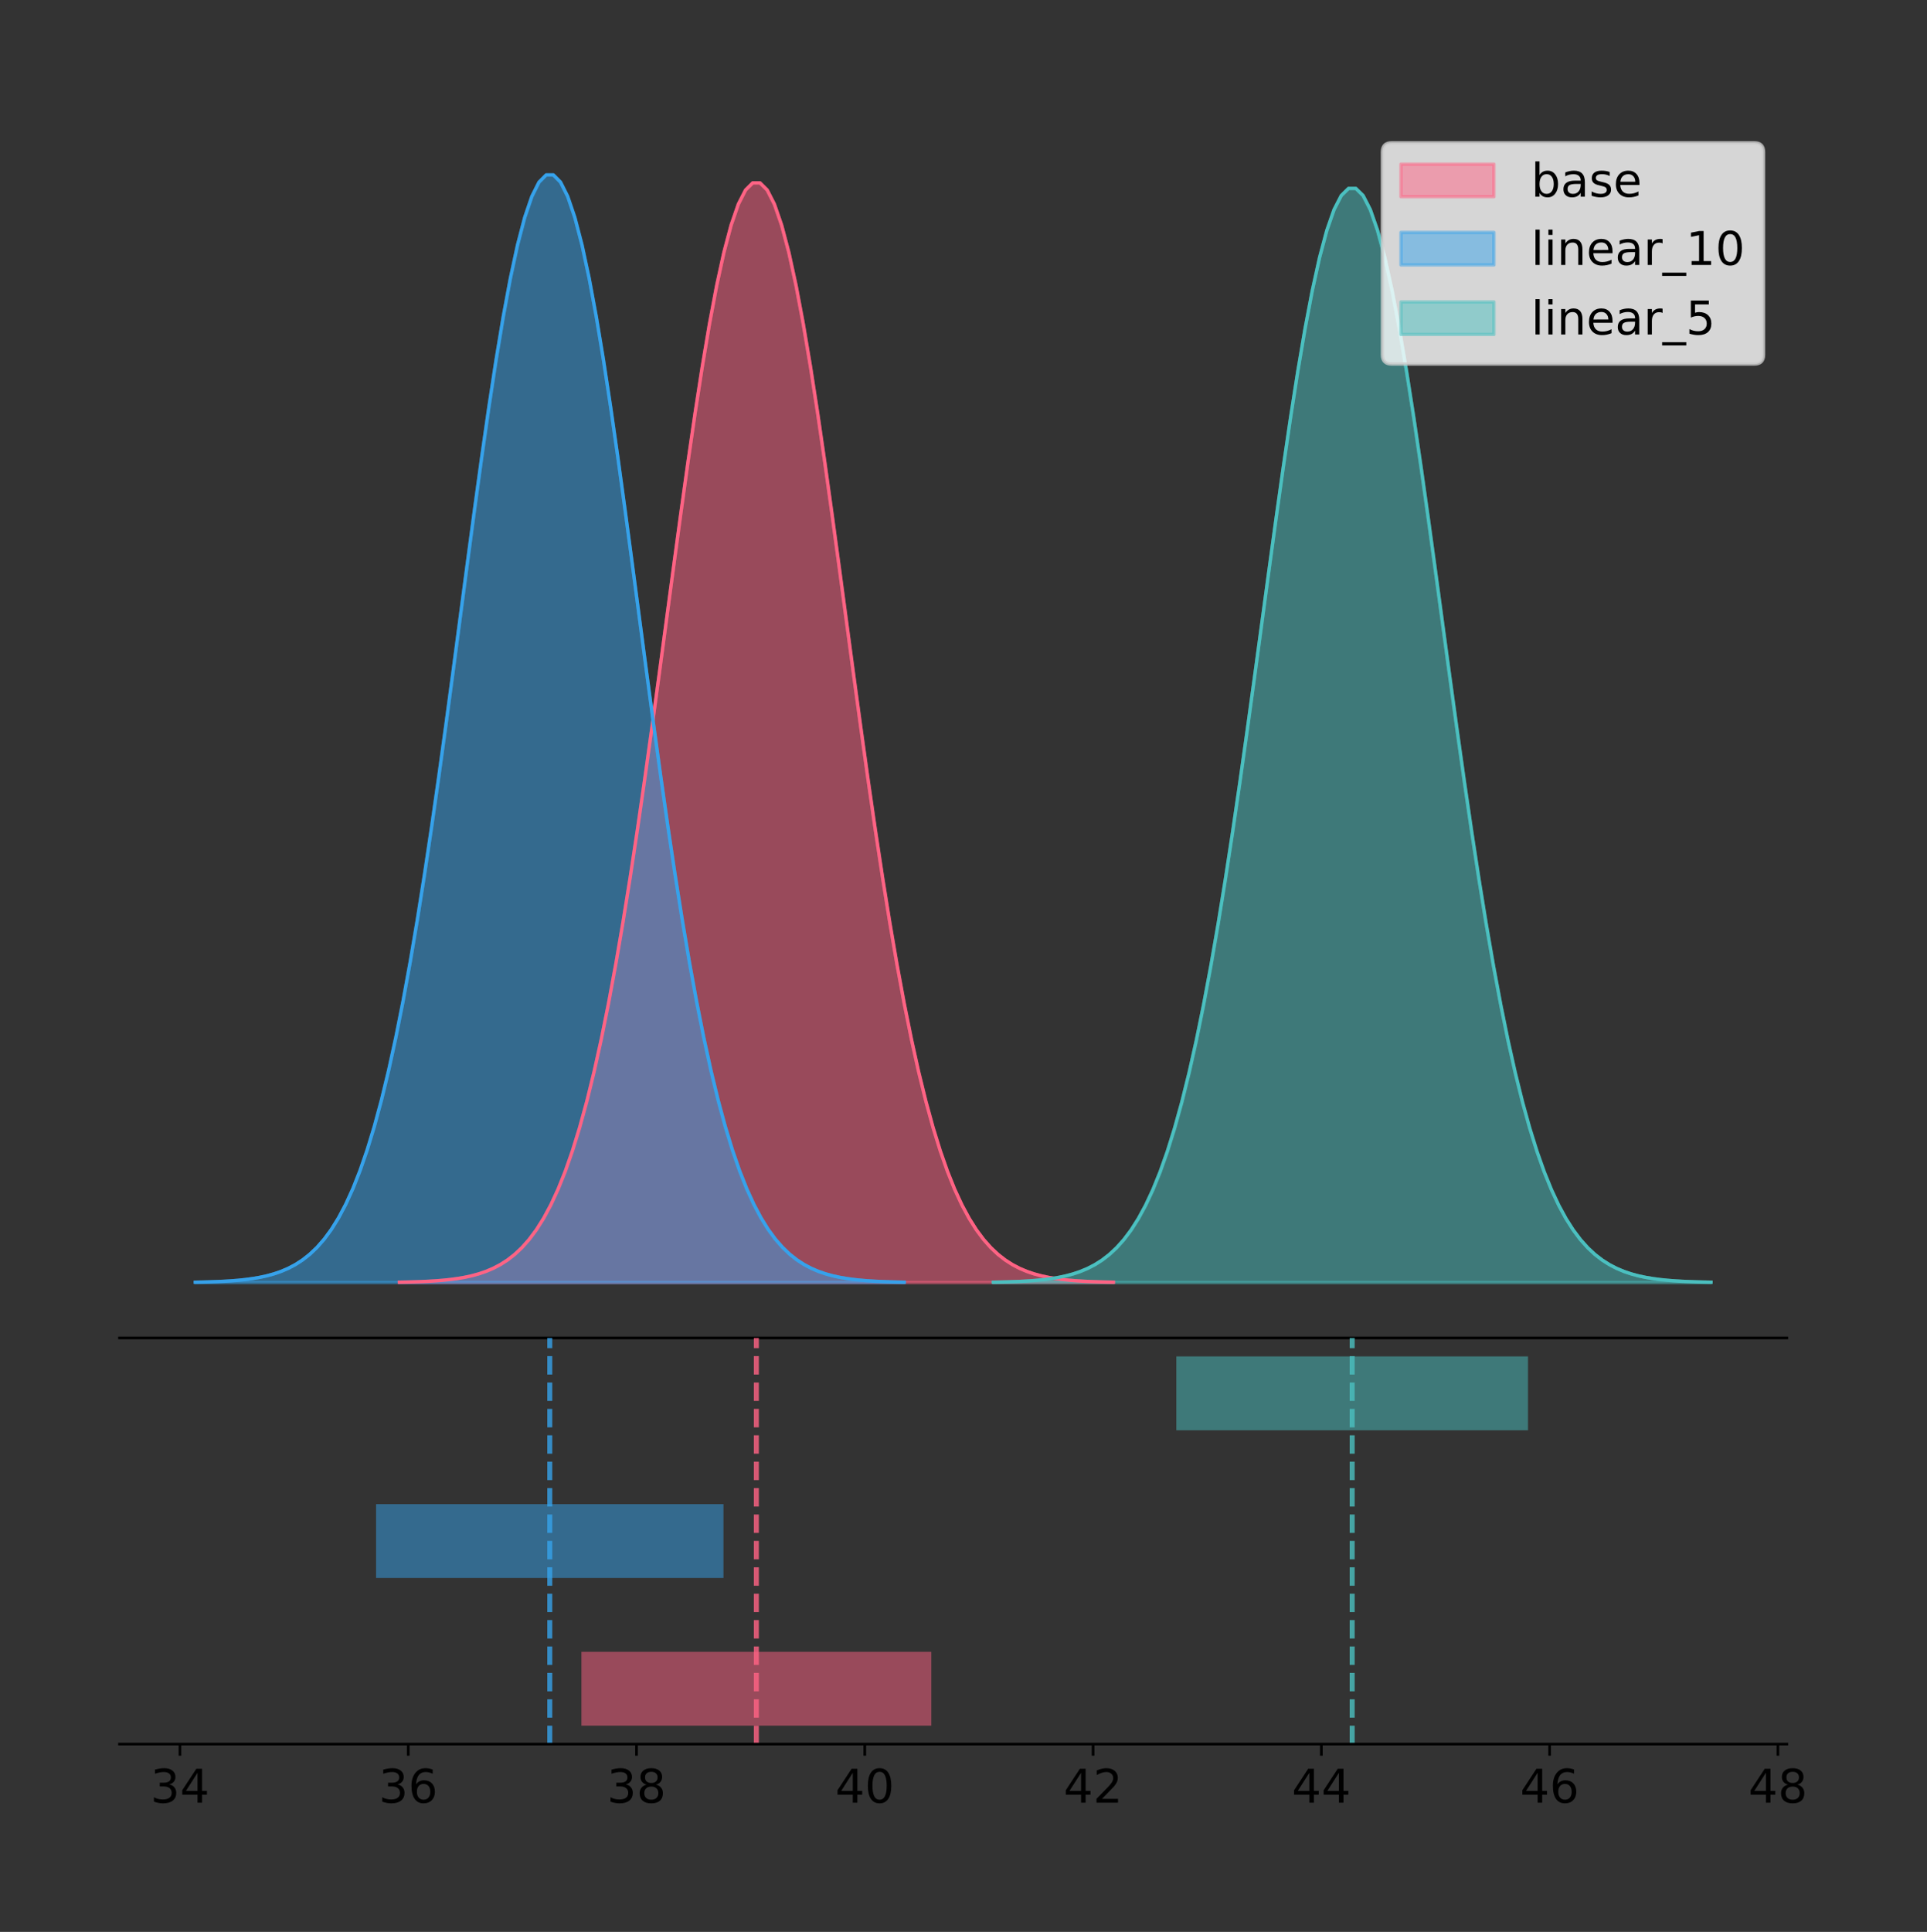 <?xml version="1.0" encoding="utf-8" standalone="no"?>
<!DOCTYPE svg PUBLIC "-//W3C//DTD SVG 1.1//EN"
  "http://www.w3.org/Graphics/SVG/1.1/DTD/svg11.dtd">
<!-- Created with matplotlib (https://matplotlib.org/) -->
<svg height="581.789pt" version="1.1" viewBox="0 0 580.43 581.789" width="580.43pt" xmlns="http://www.w3.org/2000/svg" xmlns:xlink="http://www.w3.org/1999/xlink">
 <rect x="0" y="0" width="580.43" height="581.789" fill="#333333" stroke="none"/>
 <defs>
  <style type="text/css">
*{stroke-linecap:butt;stroke-linejoin:round;}
  </style>
 </defs>
 <g id="figure_1">
  <g id="patch_1">
   <path d="M 0 581.789 
L 580.43 581.789 
L 580.43 0 
L 0 0 
z
" style="fill:none;"/>
  </g>
  <g id="axes_1">
   <g id="patch_2">
    <path d="M 36 402.93 
L 538.2 402.93 
L 538.2 36 
L 36 36 
z
" style="fill:none;"/>
   </g>
   <g id="PolyCollection_1">
    <defs>
     <path d="M 120.282 -195.538 
L 120.282 -195.649 
L 122.455 -195.691 
L 124.628 -195.747 
L 126.8 -195.823 
L 128.973 -195.923 
L 131.145 -196.054 
L 133.318 -196.226 
L 135.49 -196.448 
L 137.663 -196.736 
L 139.836 -197.103 
L 142.008 -197.571 
L 144.181 -198.16 
L 146.353 -198.899 
L 148.526 -199.817 
L 150.698 -200.951 
L 152.871 -202.341 
L 155.043 -204.032 
L 157.216 -206.074 
L 159.389 -208.523 
L 161.561 -211.437 
L 163.734 -214.877 
L 165.906 -218.909 
L 168.079 -223.598 
L 170.251 -229.008 
L 172.424 -235.201 
L 174.597 -242.235 
L 176.769 -250.157 
L 178.942 -259.009 
L 181.114 -268.814 
L 183.287 -279.584 
L 185.459 -291.31 
L 187.632 -303.96 
L 189.805 -317.483 
L 191.977 -331.8 
L 194.15 -346.807 
L 196.322 -362.374 
L 198.495 -378.345 
L 200.667 -394.541 
L 202.84 -410.762 
L 205.013 -426.79 
L 207.185 -442.395 
L 209.358 -457.337 
L 211.53 -471.377 
L 213.703 -484.278 
L 215.875 -495.815 
L 218.048 -505.781 
L 220.221 -513.991 
L 222.393 -520.291 
L 224.566 -524.56 
L 226.738 -526.716 
L 228.911 -526.716 
L 231.083 -524.56 
L 233.256 -520.291 
L 235.428 -513.991 
L 237.601 -505.781 
L 239.774 -495.815 
L 241.946 -484.278 
L 244.119 -471.377 
L 246.291 -457.337 
L 248.464 -442.395 
L 250.636 -426.79 
L 252.809 -410.762 
L 254.982 -394.541 
L 257.154 -378.345 
L 259.327 -362.374 
L 261.499 -346.807 
L 263.672 -331.8 
L 265.844 -317.483 
L 268.017 -303.96 
L 270.19 -291.31 
L 272.362 -279.584 
L 274.535 -268.814 
L 276.707 -259.009 
L 278.88 -250.157 
L 281.052 -242.235 
L 283.225 -235.201 
L 285.398 -229.008 
L 287.57 -223.598 
L 289.743 -218.909 
L 291.915 -214.877 
L 294.088 -211.437 
L 296.26 -208.523 
L 298.433 -206.074 
L 300.606 -204.032 
L 302.778 -202.341 
L 304.951 -200.951 
L 307.123 -199.817 
L 309.296 -198.899 
L 311.468 -198.16 
L 313.641 -197.571 
L 315.813 -197.103 
L 317.986 -196.736 
L 320.159 -196.448 
L 322.331 -196.226 
L 324.504 -196.054 
L 326.676 -195.923 
L 328.849 -195.823 
L 331.021 -195.747 
L 333.194 -195.691 
L 335.367 -195.649 
L 335.367 -195.538 
L 335.367 -195.538 
L 333.194 -195.538 
L 331.021 -195.538 
L 328.849 -195.538 
L 326.676 -195.538 
L 324.504 -195.538 
L 322.331 -195.538 
L 320.159 -195.538 
L 317.986 -195.538 
L 315.813 -195.538 
L 313.641 -195.538 
L 311.468 -195.538 
L 309.296 -195.538 
L 307.123 -195.538 
L 304.951 -195.538 
L 302.778 -195.538 
L 300.606 -195.538 
L 298.433 -195.538 
L 296.26 -195.538 
L 294.088 -195.538 
L 291.915 -195.538 
L 289.743 -195.538 
L 287.57 -195.538 
L 285.398 -195.538 
L 283.225 -195.538 
L 281.052 -195.538 
L 278.88 -195.538 
L 276.707 -195.538 
L 274.535 -195.538 
L 272.362 -195.538 
L 270.19 -195.538 
L 268.017 -195.538 
L 265.844 -195.538 
L 263.672 -195.538 
L 261.499 -195.538 
L 259.327 -195.538 
L 257.154 -195.538 
L 254.982 -195.538 
L 252.809 -195.538 
L 250.636 -195.538 
L 248.464 -195.538 
L 246.291 -195.538 
L 244.119 -195.538 
L 241.946 -195.538 
L 239.774 -195.538 
L 237.601 -195.538 
L 235.428 -195.538 
L 233.256 -195.538 
L 231.083 -195.538 
L 228.911 -195.538 
L 226.738 -195.538 
L 224.566 -195.538 
L 222.393 -195.538 
L 220.221 -195.538 
L 218.048 -195.538 
L 215.875 -195.538 
L 213.703 -195.538 
L 211.53 -195.538 
L 209.358 -195.538 
L 207.185 -195.538 
L 205.013 -195.538 
L 202.84 -195.538 
L 200.667 -195.538 
L 198.495 -195.538 
L 196.322 -195.538 
L 194.15 -195.538 
L 191.977 -195.538 
L 189.805 -195.538 
L 187.632 -195.538 
L 185.459 -195.538 
L 183.287 -195.538 
L 181.114 -195.538 
L 178.942 -195.538 
L 176.769 -195.538 
L 174.597 -195.538 
L 172.424 -195.538 
L 170.251 -195.538 
L 168.079 -195.538 
L 165.906 -195.538 
L 163.734 -195.538 
L 161.561 -195.538 
L 159.389 -195.538 
L 157.216 -195.538 
L 155.043 -195.538 
L 152.871 -195.538 
L 150.698 -195.538 
L 148.526 -195.538 
L 146.353 -195.538 
L 144.181 -195.538 
L 142.008 -195.538 
L 139.836 -195.538 
L 137.663 -195.538 
L 135.49 -195.538 
L 133.318 -195.538 
L 131.145 -195.538 
L 128.973 -195.538 
L 126.8 -195.538 
L 124.628 -195.538 
L 122.455 -195.538 
L 120.282 -195.538 
z
" id="m0b6b464371" style="stroke:#ff6384;stroke-opacity:0.5;"/>
    </defs>
    <g clip-path="url(#pd2c432047a)">
     <use style="fill:#ff6384;fill-opacity:0.5;stroke:#ff6384;stroke-opacity:0.5;" x="0" xlink:href="#m0b6b464371" y="581.789"/>
    </g>
   </g>
   <g id="PolyCollection_2">
    <defs>
     <path d="M 58.827 -195.538 
L 58.827 -195.65 
L 60.984 -195.692 
L 63.141 -195.749 
L 65.298 -195.825 
L 67.455 -195.925 
L 69.612 -196.058 
L 71.769 -196.23 
L 73.926 -196.455 
L 76.083 -196.744 
L 78.24 -197.115 
L 80.397 -197.585 
L 82.554 -198.179 
L 84.711 -198.923 
L 86.868 -199.848 
L 89.025 -200.99 
L 91.182 -202.39 
L 93.339 -204.093 
L 95.496 -206.151 
L 97.653 -208.617 
L 99.81 -211.552 
L 101.967 -215.017 
L 104.124 -219.078 
L 106.281 -223.801 
L 108.438 -229.25 
L 110.595 -235.488 
L 112.751 -242.572 
L 114.908 -250.552 
L 117.065 -259.468 
L 119.222 -269.344 
L 121.379 -280.192 
L 123.536 -292.002 
L 125.693 -304.744 
L 127.85 -318.365 
L 130.007 -332.786 
L 132.164 -347.901 
L 134.321 -363.58 
L 136.478 -379.667 
L 138.635 -395.98 
L 140.792 -412.318 
L 142.949 -428.462 
L 145.106 -444.18 
L 147.263 -459.23 
L 149.42 -473.372 
L 151.577 -486.366 
L 153.734 -497.987 
L 155.891 -508.025 
L 158.048 -516.294 
L 160.205 -522.64 
L 162.362 -526.94 
L 164.519 -529.111 
L 166.676 -529.111 
L 168.833 -526.94 
L 170.99 -522.64 
L 173.147 -516.294 
L 175.304 -508.025 
L 177.461 -497.987 
L 179.617 -486.366 
L 181.774 -473.372 
L 183.931 -459.23 
L 186.088 -444.18 
L 188.245 -428.462 
L 190.402 -412.318 
L 192.559 -395.98 
L 194.716 -379.667 
L 196.873 -363.58 
L 199.03 -347.901 
L 201.187 -332.786 
L 203.344 -318.365 
L 205.501 -304.744 
L 207.658 -292.002 
L 209.815 -280.192 
L 211.972 -269.344 
L 214.129 -259.468 
L 216.286 -250.552 
L 218.443 -242.572 
L 220.6 -235.488 
L 222.757 -229.25 
L 224.914 -223.801 
L 227.071 -219.078 
L 229.228 -215.017 
L 231.385 -211.552 
L 233.542 -208.617 
L 235.699 -206.151 
L 237.856 -204.093 
L 240.013 -202.39 
L 242.17 -200.99 
L 244.327 -199.848 
L 246.484 -198.923 
L 248.64 -198.179 
L 250.797 -197.585 
L 252.954 -197.115 
L 255.111 -196.744 
L 257.268 -196.455 
L 259.425 -196.23 
L 261.582 -196.058 
L 263.739 -195.925 
L 265.896 -195.825 
L 268.053 -195.749 
L 270.21 -195.692 
L 272.367 -195.65 
L 272.367 -195.538 
L 272.367 -195.538 
L 270.21 -195.538 
L 268.053 -195.538 
L 265.896 -195.538 
L 263.739 -195.538 
L 261.582 -195.538 
L 259.425 -195.538 
L 257.268 -195.538 
L 255.111 -195.538 
L 252.954 -195.538 
L 250.797 -195.538 
L 248.64 -195.538 
L 246.484 -195.538 
L 244.327 -195.538 
L 242.17 -195.538 
L 240.013 -195.538 
L 237.856 -195.538 
L 235.699 -195.538 
L 233.542 -195.538 
L 231.385 -195.538 
L 229.228 -195.538 
L 227.071 -195.538 
L 224.914 -195.538 
L 222.757 -195.538 
L 220.6 -195.538 
L 218.443 -195.538 
L 216.286 -195.538 
L 214.129 -195.538 
L 211.972 -195.538 
L 209.815 -195.538 
L 207.658 -195.538 
L 205.501 -195.538 
L 203.344 -195.538 
L 201.187 -195.538 
L 199.03 -195.538 
L 196.873 -195.538 
L 194.716 -195.538 
L 192.559 -195.538 
L 190.402 -195.538 
L 188.245 -195.538 
L 186.088 -195.538 
L 183.931 -195.538 
L 181.774 -195.538 
L 179.617 -195.538 
L 177.461 -195.538 
L 175.304 -195.538 
L 173.147 -195.538 
L 170.99 -195.538 
L 168.833 -195.538 
L 166.676 -195.538 
L 164.519 -195.538 
L 162.362 -195.538 
L 160.205 -195.538 
L 158.048 -195.538 
L 155.891 -195.538 
L 153.734 -195.538 
L 151.577 -195.538 
L 149.42 -195.538 
L 147.263 -195.538 
L 145.106 -195.538 
L 142.949 -195.538 
L 140.792 -195.538 
L 138.635 -195.538 
L 136.478 -195.538 
L 134.321 -195.538 
L 132.164 -195.538 
L 130.007 -195.538 
L 127.85 -195.538 
L 125.693 -195.538 
L 123.536 -195.538 
L 121.379 -195.538 
L 119.222 -195.538 
L 117.065 -195.538 
L 114.908 -195.538 
L 112.751 -195.538 
L 110.595 -195.538 
L 108.438 -195.538 
L 106.281 -195.538 
L 104.124 -195.538 
L 101.967 -195.538 
L 99.81 -195.538 
L 97.653 -195.538 
L 95.496 -195.538 
L 93.339 -195.538 
L 91.182 -195.538 
L 89.025 -195.538 
L 86.868 -195.538 
L 84.711 -195.538 
L 82.554 -195.538 
L 80.397 -195.538 
L 78.24 -195.538 
L 76.083 -195.538 
L 73.926 -195.538 
L 71.769 -195.538 
L 69.612 -195.538 
L 67.455 -195.538 
L 65.298 -195.538 
L 63.141 -195.538 
L 60.984 -195.538 
L 58.827 -195.538 
z
" id="m90ef3c62a8" style="stroke:#36a2eb;stroke-opacity:0.5;"/>
    </defs>
    <g clip-path="url(#pd2c432047a)">
     <use style="fill:#36a2eb;fill-opacity:0.5;stroke:#36a2eb;stroke-opacity:0.5;" x="0" xlink:href="#m90ef3c62a8" y="581.789"/>
    </g>
   </g>
   <g id="PolyCollection_3">
    <defs>
     <path d="M 299.201 -195.538 
L 299.201 -195.649 
L 301.384 -195.69 
L 303.568 -195.746 
L 305.751 -195.821 
L 307.935 -195.921 
L 310.118 -196.051 
L 312.302 -196.222 
L 314.485 -196.444 
L 316.669 -196.73 
L 318.853 -197.095 
L 321.036 -197.56 
L 323.22 -198.147 
L 325.403 -198.882 
L 327.587 -199.795 
L 329.77 -200.924 
L 331.954 -202.307 
L 334.137 -203.989 
L 336.321 -206.021 
L 338.505 -208.458 
L 340.688 -211.357 
L 342.872 -214.78 
L 345.055 -218.791 
L 347.239 -223.457 
L 349.422 -228.839 
L 351.606 -235.002 
L 353.789 -242 
L 355.973 -249.883 
L 358.157 -258.689 
L 360.34 -268.446 
L 362.524 -279.161 
L 364.707 -290.827 
L 366.891 -303.415 
L 369.074 -316.87 
L 371.258 -331.115 
L 373.441 -346.046 
L 375.625 -361.534 
L 377.809 -377.425 
L 379.992 -393.539 
L 382.176 -409.679 
L 384.359 -425.626 
L 386.543 -441.152 
L 388.726 -456.019 
L 390.91 -469.988 
L 393.094 -482.825 
L 395.277 -494.304 
L 397.461 -504.219 
L 399.644 -512.388 
L 401.828 -518.657 
L 404.011 -522.904 
L 406.195 -525.049 
L 408.378 -525.049 
L 410.562 -522.904 
L 412.746 -518.657 
L 414.929 -512.388 
L 417.113 -504.219 
L 419.296 -494.304 
L 421.48 -482.825 
L 423.663 -469.988 
L 425.847 -456.019 
L 428.03 -441.152 
L 430.214 -425.626 
L 432.398 -409.679 
L 434.581 -393.539 
L 436.765 -377.425 
L 438.948 -361.534 
L 441.132 -346.046 
L 443.315 -331.115 
L 445.499 -316.87 
L 447.682 -303.415 
L 449.866 -290.827 
L 452.05 -279.161 
L 454.233 -268.446 
L 456.417 -258.689 
L 458.6 -249.883 
L 460.784 -242 
L 462.967 -235.002 
L 465.151 -228.839 
L 467.334 -223.457 
L 469.518 -218.791 
L 471.702 -214.78 
L 473.885 -211.357 
L 476.069 -208.458 
L 478.252 -206.021 
L 480.436 -203.989 
L 482.619 -202.307 
L 484.803 -200.924 
L 486.986 -199.795 
L 489.17 -198.882 
L 491.354 -198.147 
L 493.537 -197.56 
L 495.721 -197.095 
L 497.904 -196.73 
L 500.088 -196.444 
L 502.271 -196.222 
L 504.455 -196.051 
L 506.638 -195.921 
L 508.822 -195.821 
L 511.006 -195.746 
L 513.189 -195.69 
L 515.373 -195.649 
L 515.373 -195.538 
L 515.373 -195.538 
L 513.189 -195.538 
L 511.006 -195.538 
L 508.822 -195.538 
L 506.638 -195.538 
L 504.455 -195.538 
L 502.271 -195.538 
L 500.088 -195.538 
L 497.904 -195.538 
L 495.721 -195.538 
L 493.537 -195.538 
L 491.354 -195.538 
L 489.17 -195.538 
L 486.986 -195.538 
L 484.803 -195.538 
L 482.619 -195.538 
L 480.436 -195.538 
L 478.252 -195.538 
L 476.069 -195.538 
L 473.885 -195.538 
L 471.702 -195.538 
L 469.518 -195.538 
L 467.334 -195.538 
L 465.151 -195.538 
L 462.967 -195.538 
L 460.784 -195.538 
L 458.6 -195.538 
L 456.417 -195.538 
L 454.233 -195.538 
L 452.05 -195.538 
L 449.866 -195.538 
L 447.682 -195.538 
L 445.499 -195.538 
L 443.315 -195.538 
L 441.132 -195.538 
L 438.948 -195.538 
L 436.765 -195.538 
L 434.581 -195.538 
L 432.398 -195.538 
L 430.214 -195.538 
L 428.03 -195.538 
L 425.847 -195.538 
L 423.663 -195.538 
L 421.48 -195.538 
L 419.296 -195.538 
L 417.113 -195.538 
L 414.929 -195.538 
L 412.746 -195.538 
L 410.562 -195.538 
L 408.378 -195.538 
L 406.195 -195.538 
L 404.011 -195.538 
L 401.828 -195.538 
L 399.644 -195.538 
L 397.461 -195.538 
L 395.277 -195.538 
L 393.094 -195.538 
L 390.91 -195.538 
L 388.726 -195.538 
L 386.543 -195.538 
L 384.359 -195.538 
L 382.176 -195.538 
L 379.992 -195.538 
L 377.809 -195.538 
L 375.625 -195.538 
L 373.441 -195.538 
L 371.258 -195.538 
L 369.074 -195.538 
L 366.891 -195.538 
L 364.707 -195.538 
L 362.524 -195.538 
L 360.34 -195.538 
L 358.157 -195.538 
L 355.973 -195.538 
L 353.789 -195.538 
L 351.606 -195.538 
L 349.422 -195.538 
L 347.239 -195.538 
L 345.055 -195.538 
L 342.872 -195.538 
L 340.688 -195.538 
L 338.505 -195.538 
L 336.321 -195.538 
L 334.137 -195.538 
L 331.954 -195.538 
L 329.77 -195.538 
L 327.587 -195.538 
L 325.403 -195.538 
L 323.22 -195.538 
L 321.036 -195.538 
L 318.853 -195.538 
L 316.669 -195.538 
L 314.485 -195.538 
L 312.302 -195.538 
L 310.118 -195.538 
L 307.935 -195.538 
L 305.751 -195.538 
L 303.568 -195.538 
L 301.384 -195.538 
L 299.201 -195.538 
z
" id="md46998aaad" style="stroke:#4bc0c0;stroke-opacity:0.5;"/>
    </defs>
    <g clip-path="url(#pd2c432047a)">
     <use style="fill:#4bc0c0;fill-opacity:0.5;stroke:#4bc0c0;stroke-opacity:0.5;" x="0" xlink:href="#md46998aaad" y="581.789"/>
    </g>
   </g>
   <g id="line2d_1">
    <path clip-path="url(#pd2c432047a)" d="M 120.282 386.14 
L 122.455 386.098 
L 124.628 386.042 
L 126.8 385.967 
L 128.973 385.867 
L 131.145 385.736 
L 133.318 385.564 
L 135.49 385.341 
L 137.663 385.054 
L 139.836 384.686 
L 142.008 384.219 
L 144.181 383.629 
L 146.353 382.891 
L 148.526 381.972 
L 150.698 380.838 
L 152.871 379.449 
L 155.043 377.757 
L 157.216 375.715 
L 159.389 373.266 
L 161.561 370.353 
L 163.734 366.912 
L 165.906 362.88 
L 168.079 358.192 
L 170.251 352.782 
L 172.424 346.588 
L 174.597 339.555 
L 176.769 331.632 
L 178.942 322.781 
L 181.114 312.975 
L 183.287 302.205 
L 185.459 290.48 
L 187.632 277.829 
L 189.805 264.306 
L 191.977 249.989 
L 194.15 234.982 
L 196.322 219.415 
L 198.495 203.445 
L 200.667 187.249 
L 202.84 171.028 
L 205.013 154.999 
L 207.185 139.395 
L 209.358 124.452 
L 211.53 110.413 
L 213.703 97.512 
L 215.875 85.974 
L 218.048 76.008 
L 220.221 67.798 
L 222.393 61.498 
L 224.566 57.229 
L 226.738 55.074 
L 228.911 55.074 
L 231.083 57.229 
L 233.256 61.498 
L 235.428 67.798 
L 237.601 76.008 
L 239.774 85.974 
L 241.946 97.512 
L 244.119 110.413 
L 246.291 124.452 
L 248.464 139.395 
L 250.636 154.999 
L 252.809 171.028 
L 254.982 187.249 
L 257.154 203.445 
L 259.327 219.415 
L 261.499 234.982 
L 263.672 249.989 
L 265.844 264.306 
L 268.017 277.829 
L 270.19 290.48 
L 272.362 302.205 
L 274.535 312.975 
L 276.707 322.781 
L 278.88 331.632 
L 281.052 339.555 
L 283.225 346.588 
L 285.398 352.782 
L 287.57 358.192 
L 289.743 362.88 
L 291.915 366.912 
L 294.088 370.353 
L 296.26 373.266 
L 298.433 375.715 
L 300.606 377.757 
L 302.778 379.449 
L 304.951 380.838 
L 307.123 381.972 
L 309.296 382.891 
L 311.468 383.629 
L 313.641 384.219 
L 315.813 384.686 
L 317.986 385.054 
L 320.159 385.341 
L 322.331 385.564 
L 324.504 385.736 
L 326.676 385.867 
L 328.849 385.967 
L 331.021 386.042 
L 333.194 386.098 
L 335.367 386.14 
" style="fill:none;stroke:#ff6384;stroke-linecap:square;"/>
   </g>
   <g id="line2d_2">
    <path clip-path="url(#pd2c432047a)" d="M 58.827 386.139 
L 60.984 386.097 
L 63.141 386.04 
L 65.298 385.965 
L 67.455 385.864 
L 69.612 385.732 
L 71.769 385.559 
L 73.926 385.334 
L 76.083 385.045 
L 78.24 384.675 
L 80.397 384.204 
L 82.554 383.61 
L 84.711 382.867 
L 86.868 381.941 
L 89.025 380.799 
L 91.182 379.399 
L 93.339 377.696 
L 95.496 375.639 
L 97.653 373.172 
L 99.81 370.238 
L 101.967 366.772 
L 104.124 362.711 
L 106.281 357.989 
L 108.438 352.539 
L 110.595 346.301 
L 112.751 339.217 
L 114.908 331.237 
L 117.065 322.322 
L 119.222 312.445 
L 121.379 301.597 
L 123.536 289.787 
L 125.693 277.045 
L 127.85 263.424 
L 130.007 249.004 
L 132.164 233.888 
L 134.321 218.209 
L 136.478 202.123 
L 138.635 185.809 
L 140.792 169.471 
L 142.949 153.327 
L 145.106 137.61 
L 147.263 122.559 
L 149.42 108.418 
L 151.577 95.423 
L 153.734 83.803 
L 155.891 73.765 
L 158.048 65.495 
L 160.205 59.15 
L 162.362 54.85 
L 164.519 52.679 
L 166.676 52.679 
L 168.833 54.85 
L 170.99 59.15 
L 173.147 65.495 
L 175.304 73.765 
L 177.461 83.803 
L 179.617 95.423 
L 181.774 108.418 
L 183.931 122.559 
L 186.088 137.61 
L 188.245 153.327 
L 190.402 169.471 
L 192.559 185.809 
L 194.716 202.123 
L 196.873 218.209 
L 199.03 233.888 
L 201.187 249.004 
L 203.344 263.424 
L 205.501 277.045 
L 207.658 289.787 
L 209.815 301.597 
L 211.972 312.445 
L 214.129 322.322 
L 216.286 331.237 
L 218.443 339.217 
L 220.6 346.301 
L 222.757 352.539 
L 224.914 357.989 
L 227.071 362.711 
L 229.228 366.772 
L 231.385 370.238 
L 233.542 373.172 
L 235.699 375.639 
L 237.856 377.696 
L 240.013 379.399 
L 242.17 380.799 
L 244.327 381.941 
L 246.484 382.867 
L 248.64 383.61 
L 250.797 384.204 
L 252.954 384.675 
L 255.111 385.045 
L 257.268 385.334 
L 259.425 385.559 
L 261.582 385.732 
L 263.739 385.864 
L 265.896 385.965 
L 268.053 386.04 
L 270.21 386.097 
L 272.367 386.139 
" style="fill:none;stroke:#36a2eb;stroke-linecap:square;"/>
   </g>
   <g id="line2d_3">
    <path clip-path="url(#pd2c432047a)" d="M 299.201 386.141 
L 301.384 386.099 
L 303.568 386.043 
L 305.751 385.968 
L 307.935 385.869 
L 310.118 385.738 
L 312.302 385.567 
L 314.485 385.346 
L 316.669 385.06 
L 318.853 384.694 
L 321.036 384.229 
L 323.22 383.642 
L 325.403 382.908 
L 327.587 381.994 
L 329.77 380.866 
L 331.954 379.483 
L 334.137 377.8 
L 336.321 375.768 
L 338.505 373.332 
L 340.688 370.433 
L 342.872 367.01 
L 345.055 362.998 
L 347.239 358.333 
L 349.422 352.95 
L 351.606 346.788 
L 353.789 339.79 
L 355.973 331.907 
L 358.157 323.1 
L 360.34 313.344 
L 362.524 302.628 
L 364.707 290.962 
L 366.891 278.375 
L 369.074 264.92 
L 371.258 250.675 
L 373.441 235.743 
L 375.625 220.255 
L 377.809 204.365 
L 379.992 188.25 
L 382.176 172.111 
L 384.359 156.163 
L 386.543 140.637 
L 388.726 125.77 
L 390.91 111.801 
L 393.094 98.965 
L 395.277 87.486 
L 397.461 77.57 
L 399.644 69.401 
L 401.828 63.133 
L 404.011 58.885 
L 406.195 56.741 
L 408.378 56.741 
L 410.562 58.885 
L 412.746 63.133 
L 414.929 69.401 
L 417.113 77.57 
L 419.296 87.486 
L 421.48 98.965 
L 423.663 111.801 
L 425.847 125.77 
L 428.03 140.637 
L 430.214 156.163 
L 432.398 172.111 
L 434.581 188.25 
L 436.765 204.365 
L 438.948 220.255 
L 441.132 235.743 
L 443.315 250.675 
L 445.499 264.92 
L 447.682 278.375 
L 449.866 290.962 
L 452.05 302.628 
L 454.233 313.344 
L 456.417 323.1 
L 458.6 331.907 
L 460.784 339.79 
L 462.967 346.788 
L 465.151 352.95 
L 467.334 358.333 
L 469.518 362.998 
L 471.702 367.01 
L 473.885 370.433 
L 476.069 373.332 
L 478.252 375.768 
L 480.436 377.8 
L 482.619 379.483 
L 484.803 380.866 
L 486.986 381.994 
L 489.17 382.908 
L 491.354 383.642 
L 493.537 384.229 
L 495.721 384.694 
L 497.904 385.06 
L 500.088 385.346 
L 502.271 385.567 
L 504.455 385.738 
L 506.638 385.869 
L 508.822 385.968 
L 511.006 386.043 
L 513.189 386.099 
L 515.373 386.141 
" style="fill:none;stroke:#4bc0c0;stroke-linecap:square;"/>
   </g>
   <g id="patch_3">
    <path d="M 36 402.93 
L 538.2 402.93 
" style="fill:none;stroke:#000000;stroke-linecap:square;stroke-linejoin:miter;stroke-width:0.8;"/>
   </g>
   <g id="legend_1">
    <g id="patch_4">
     <path d="M 419.185 109.627 
L 528.4 109.627 
Q 531.2 109.627 531.2 106.827 
L 531.2 45.8 
Q 531.2 43 528.4 43 
L 419.185 43 
Q 416.385 43 416.385 45.8 
L 416.385 106.827 
Q 416.385 109.627 419.185 109.627 
z
" style="fill:#ffffff;opacity:0.8;stroke:#cccccc;stroke-linejoin:miter;"/>
    </g>
    <g id="patch_5">
     <path d="M 421.985 59.238 
L 449.985 59.238 
L 449.985 49.438 
L 421.985 49.438 
z
" style="fill:#ff6384;opacity:0.5;stroke:#ff6384;stroke-linejoin:miter;"/>
    </g>
    <g id="text_1">
     <!-- base -->
     <defs>
      <path d="M 48.688 27.297 
Q 48.688 37.203 44.609 42.844 
Q 40.531 48.484 33.406 48.484 
Q 26.266 48.484 22.188 42.844 
Q 18.109 37.203 18.109 27.297 
Q 18.109 17.391 22.188 11.75 
Q 26.266 6.109 33.406 6.109 
Q 40.531 6.109 44.609 11.75 
Q 48.688 17.391 48.688 27.297 
z
M 18.109 46.391 
Q 20.953 51.266 25.266 53.625 
Q 29.594 56 35.594 56 
Q 45.562 56 51.781 48.094 
Q 58.016 40.188 58.016 27.297 
Q 58.016 14.406 51.781 6.484 
Q 45.562 -1.422 35.594 -1.422 
Q 29.594 -1.422 25.266 0.953 
Q 20.953 3.328 18.109 8.203 
L 18.109 0 
L 9.078 0 
L 9.078 75.984 
L 18.109 75.984 
z
" id="DejaVuSans-98"/>
      <path d="M 34.281 27.484 
Q 23.391 27.484 19.188 25 
Q 14.984 22.516 14.984 16.5 
Q 14.984 11.719 18.141 8.906 
Q 21.297 6.109 26.703 6.109 
Q 34.188 6.109 38.703 11.406 
Q 43.219 16.703 43.219 25.484 
L 43.219 27.484 
z
M 52.203 31.203 
L 52.203 0 
L 43.219 0 
L 43.219 8.297 
Q 40.141 3.328 35.547 0.953 
Q 30.953 -1.422 24.312 -1.422 
Q 15.922 -1.422 10.953 3.297 
Q 6 8.016 6 15.922 
Q 6 25.141 12.172 29.828 
Q 18.359 34.516 30.609 34.516 
L 43.219 34.516 
L 43.219 35.406 
Q 43.219 41.609 39.141 45 
Q 35.062 48.391 27.688 48.391 
Q 23 48.391 18.547 47.266 
Q 14.109 46.141 10.016 43.891 
L 10.016 52.203 
Q 14.938 54.109 19.578 55.047 
Q 24.219 56 28.609 56 
Q 40.484 56 46.344 49.844 
Q 52.203 43.703 52.203 31.203 
z
" id="DejaVuSans-97"/>
      <path d="M 44.281 53.078 
L 44.281 44.578 
Q 40.484 46.531 36.375 47.5 
Q 32.281 48.484 27.875 48.484 
Q 21.188 48.484 17.844 46.438 
Q 14.5 44.391 14.5 40.281 
Q 14.5 37.156 16.891 35.375 
Q 19.281 33.594 26.516 31.984 
L 29.594 31.297 
Q 39.156 29.25 43.188 25.516 
Q 47.219 21.781 47.219 15.094 
Q 47.219 7.469 41.188 3.016 
Q 35.156 -1.422 24.609 -1.422 
Q 20.219 -1.422 15.453 -0.562 
Q 10.688 0.297 5.422 2 
L 5.422 11.281 
Q 10.406 8.688 15.234 7.391 
Q 20.062 6.109 24.812 6.109 
Q 31.156 6.109 34.562 8.281 
Q 37.984 10.453 37.984 14.406 
Q 37.984 18.062 35.516 20.016 
Q 33.062 21.969 24.703 23.781 
L 21.578 24.516 
Q 13.234 26.266 9.516 29.906 
Q 5.812 33.547 5.812 39.891 
Q 5.812 47.609 11.281 51.797 
Q 16.75 56 26.812 56 
Q 31.781 56 36.172 55.266 
Q 40.578 54.547 44.281 53.078 
z
" id="DejaVuSans-115"/>
      <path d="M 56.203 29.594 
L 56.203 25.203 
L 14.891 25.203 
Q 15.484 15.922 20.484 11.062 
Q 25.484 6.203 34.422 6.203 
Q 39.594 6.203 44.453 7.469 
Q 49.312 8.734 54.109 11.281 
L 54.109 2.781 
Q 49.266 0.734 44.188 -0.344 
Q 39.109 -1.422 33.891 -1.422 
Q 20.797 -1.422 13.156 6.188 
Q 5.516 13.812 5.516 26.812 
Q 5.516 40.234 12.766 48.109 
Q 20.016 56 32.328 56 
Q 43.359 56 49.781 48.891 
Q 56.203 41.797 56.203 29.594 
z
M 47.219 32.234 
Q 47.125 39.594 43.094 43.984 
Q 39.062 48.391 32.422 48.391 
Q 24.906 48.391 20.391 44.141 
Q 15.875 39.891 15.188 32.172 
z
" id="DejaVuSans-101"/>
     </defs>
     <g transform="translate(461.185 59.238)scale(0.14 -0.14)">
      <use xlink:href="#DejaVuSans-98"/>
      <use x="63.477" xlink:href="#DejaVuSans-97"/>
      <use x="124.756" xlink:href="#DejaVuSans-115"/>
      <use x="176.855" xlink:href="#DejaVuSans-101"/>
     </g>
    </g>
    <g id="patch_6">
     <path d="M 421.985 79.787 
L 449.985 79.787 
L 449.985 69.987 
L 421.985 69.987 
z
" style="fill:#36a2eb;opacity:0.5;stroke:#36a2eb;stroke-linejoin:miter;"/>
    </g>
    <g id="text_2">
     <!-- linear_10 -->
     <defs>
      <path d="M 9.422 75.984 
L 18.406 75.984 
L 18.406 0 
L 9.422 0 
z
" id="DejaVuSans-108"/>
      <path d="M 9.422 54.688 
L 18.406 54.688 
L 18.406 0 
L 9.422 0 
z
M 9.422 75.984 
L 18.406 75.984 
L 18.406 64.594 
L 9.422 64.594 
z
" id="DejaVuSans-105"/>
      <path d="M 54.891 33.016 
L 54.891 0 
L 45.906 0 
L 45.906 32.719 
Q 45.906 40.484 42.875 44.328 
Q 39.844 48.188 33.797 48.188 
Q 26.516 48.188 22.312 43.547 
Q 18.109 38.922 18.109 30.906 
L 18.109 0 
L 9.078 0 
L 9.078 54.688 
L 18.109 54.688 
L 18.109 46.188 
Q 21.344 51.125 25.703 53.562 
Q 30.078 56 35.797 56 
Q 45.219 56 50.047 50.172 
Q 54.891 44.344 54.891 33.016 
z
" id="DejaVuSans-110"/>
      <path d="M 41.109 46.297 
Q 39.594 47.172 37.812 47.578 
Q 36.031 48 33.891 48 
Q 26.266 48 22.188 43.047 
Q 18.109 38.094 18.109 28.812 
L 18.109 0 
L 9.078 0 
L 9.078 54.688 
L 18.109 54.688 
L 18.109 46.188 
Q 20.953 51.172 25.484 53.578 
Q 30.031 56 36.531 56 
Q 37.453 56 38.578 55.875 
Q 39.703 55.766 41.062 55.516 
z
" id="DejaVuSans-114"/>
      <path d="M 50.984 -16.609 
L 50.984 -23.578 
L -0.984 -23.578 
L -0.984 -16.609 
z
" id="DejaVuSans-95"/>
      <path d="M 12.406 8.297 
L 28.516 8.297 
L 28.516 63.922 
L 10.984 60.406 
L 10.984 69.391 
L 28.422 72.906 
L 38.281 72.906 
L 38.281 8.297 
L 54.391 8.297 
L 54.391 0 
L 12.406 0 
z
" id="DejaVuSans-49"/>
      <path d="M 31.781 66.406 
Q 24.172 66.406 20.328 58.906 
Q 16.5 51.422 16.5 36.375 
Q 16.5 21.391 20.328 13.891 
Q 24.172 6.391 31.781 6.391 
Q 39.453 6.391 43.281 13.891 
Q 47.125 21.391 47.125 36.375 
Q 47.125 51.422 43.281 58.906 
Q 39.453 66.406 31.781 66.406 
z
M 31.781 74.219 
Q 44.047 74.219 50.516 64.516 
Q 56.984 54.828 56.984 36.375 
Q 56.984 17.969 50.516 8.266 
Q 44.047 -1.422 31.781 -1.422 
Q 19.531 -1.422 13.062 8.266 
Q 6.594 17.969 6.594 36.375 
Q 6.594 54.828 13.062 64.516 
Q 19.531 74.219 31.781 74.219 
z
" id="DejaVuSans-48"/>
     </defs>
     <g transform="translate(461.185 79.787)scale(0.14 -0.14)">
      <use xlink:href="#DejaVuSans-108"/>
      <use x="27.783" xlink:href="#DejaVuSans-105"/>
      <use x="55.566" xlink:href="#DejaVuSans-110"/>
      <use x="118.945" xlink:href="#DejaVuSans-101"/>
      <use x="180.469" xlink:href="#DejaVuSans-97"/>
      <use x="241.748" xlink:href="#DejaVuSans-114"/>
      <use x="282.861" xlink:href="#DejaVuSans-95"/>
      <use x="332.861" xlink:href="#DejaVuSans-49"/>
      <use x="396.484" xlink:href="#DejaVuSans-48"/>
     </g>
    </g>
    <g id="patch_7">
     <path d="M 421.985 100.726 
L 449.985 100.726 
L 449.985 90.926 
L 421.985 90.926 
z
" style="fill:#4bc0c0;opacity:0.5;stroke:#4bc0c0;stroke-linejoin:miter;"/>
    </g>
    <g id="text_3">
     <!-- linear_5 -->
     <defs>
      <path d="M 10.797 72.906 
L 49.516 72.906 
L 49.516 64.594 
L 19.828 64.594 
L 19.828 46.734 
Q 21.969 47.469 24.109 47.828 
Q 26.266 48.188 28.422 48.188 
Q 40.625 48.188 47.75 41.5 
Q 54.891 34.812 54.891 23.391 
Q 54.891 11.625 47.562 5.094 
Q 40.234 -1.422 26.906 -1.422 
Q 22.312 -1.422 17.547 -0.641 
Q 12.797 0.141 7.719 1.703 
L 7.719 11.625 
Q 12.109 9.234 16.797 8.062 
Q 21.484 6.891 26.703 6.891 
Q 35.156 6.891 40.078 11.328 
Q 45.016 15.766 45.016 23.391 
Q 45.016 31 40.078 35.438 
Q 35.156 39.891 26.703 39.891 
Q 22.75 39.891 18.812 39.016 
Q 14.891 38.141 10.797 36.281 
z
" id="DejaVuSans-53"/>
     </defs>
     <g transform="translate(461.185 100.726)scale(0.14 -0.14)">
      <use xlink:href="#DejaVuSans-108"/>
      <use x="27.783" xlink:href="#DejaVuSans-105"/>
      <use x="55.566" xlink:href="#DejaVuSans-110"/>
      <use x="118.945" xlink:href="#DejaVuSans-101"/>
      <use x="180.469" xlink:href="#DejaVuSans-97"/>
      <use x="241.748" xlink:href="#DejaVuSans-114"/>
      <use x="282.861" xlink:href="#DejaVuSans-95"/>
      <use x="332.861" xlink:href="#DejaVuSans-53"/>
     </g>
    </g>
   </g>
  </g>
  <g id="axes_2">
   <g id="patch_8">
    <path d="M 36 525.24 
L 538.2 525.24 
L 538.2 402.93 
L 36 402.93 
z
" style="fill:none;"/>
   </g>
   <g id="patch_9">
    <path clip-path="url(#p55a06963de)" d="M 175.129 519.68 
L 280.52 519.68 
L 280.52 497.442 
L 175.129 497.442 
z
" style="fill:#ff6384;opacity:0.5;"/>
   </g>
   <g id="patch_10">
    <path clip-path="url(#p55a06963de)" d="M 113.28 475.204 
L 217.914 475.204 
L 217.914 452.966 
L 113.28 452.966 
z
" style="fill:#36a2eb;opacity:0.5;"/>
   </g>
   <g id="patch_11">
    <path clip-path="url(#p55a06963de)" d="M 354.324 430.728 
L 460.249 430.728 
L 460.249 408.49 
L 354.324 408.49 
z
" style="fill:#4bc0c0;opacity:0.5;"/>
   </g>
   <g id="matplotlib.axis_1">
    <g id="xtick_1">
     <g id="line2d_4">
      <defs>
       <path d="M 0 0 
L 0 3.5 
" id="mb92d9208b9" style="stroke:#000000;stroke-width:0.8;"/>
      </defs>
      <g>
       <use style="stroke:#000000;stroke-width:0.8;" x="54.207" xlink:href="#mb92d9208b9" y="525.24"/>
      </g>
     </g>
     <g id="text_4">
      <!-- 34 -->
      <defs>
       <path d="M 40.578 39.312 
Q 47.656 37.797 51.625 33 
Q 55.609 28.219 55.609 21.188 
Q 55.609 10.406 48.188 4.484 
Q 40.766 -1.422 27.094 -1.422 
Q 22.516 -1.422 17.656 -0.516 
Q 12.797 0.391 7.625 2.203 
L 7.625 11.719 
Q 11.719 9.328 16.594 8.109 
Q 21.484 6.891 26.812 6.891 
Q 36.078 6.891 40.938 10.547 
Q 45.797 14.203 45.797 21.188 
Q 45.797 27.641 41.281 31.266 
Q 36.766 34.906 28.719 34.906 
L 20.219 34.906 
L 20.219 43.016 
L 29.109 43.016 
Q 36.375 43.016 40.234 45.922 
Q 44.094 48.828 44.094 54.297 
Q 44.094 59.906 40.109 62.906 
Q 36.141 65.922 28.719 65.922 
Q 24.656 65.922 20.016 65.031 
Q 15.375 64.156 9.812 62.312 
L 9.812 71.094 
Q 15.438 72.656 20.344 73.438 
Q 25.25 74.219 29.594 74.219 
Q 40.828 74.219 47.359 69.109 
Q 53.906 64.016 53.906 55.328 
Q 53.906 49.266 50.438 45.094 
Q 46.969 40.922 40.578 39.312 
z
" id="DejaVuSans-51"/>
       <path d="M 37.797 64.312 
L 12.891 25.391 
L 37.797 25.391 
z
M 35.203 72.906 
L 47.609 72.906 
L 47.609 25.391 
L 58.016 25.391 
L 58.016 17.188 
L 47.609 17.188 
L 47.609 0 
L 37.797 0 
L 37.797 17.188 
L 4.891 17.188 
L 4.891 26.703 
z
" id="DejaVuSans-52"/>
      </defs>
      <g transform="translate(45.299 542.878)scale(0.14 -0.14)">
       <use xlink:href="#DejaVuSans-51"/>
       <use x="63.623" xlink:href="#DejaVuSans-52"/>
      </g>
     </g>
    </g>
    <g id="xtick_2">
     <g id="line2d_5">
      <g>
       <use style="stroke:#000000;stroke-width:0.8;" x="122.966" xlink:href="#mb92d9208b9" y="525.24"/>
      </g>
     </g>
     <g id="text_5">
      <!-- 36 -->
      <defs>
       <path d="M 33.016 40.375 
Q 26.375 40.375 22.484 35.828 
Q 18.609 31.297 18.609 23.391 
Q 18.609 15.531 22.484 10.953 
Q 26.375 6.391 33.016 6.391 
Q 39.656 6.391 43.531 10.953 
Q 47.406 15.531 47.406 23.391 
Q 47.406 31.297 43.531 35.828 
Q 39.656 40.375 33.016 40.375 
z
M 52.594 71.297 
L 52.594 62.312 
Q 48.875 64.062 45.094 64.984 
Q 41.312 65.922 37.594 65.922 
Q 27.828 65.922 22.672 59.328 
Q 17.531 52.734 16.797 39.406 
Q 19.672 43.656 24.016 45.922 
Q 28.375 48.188 33.594 48.188 
Q 44.578 48.188 50.953 41.516 
Q 57.328 34.859 57.328 23.391 
Q 57.328 12.156 50.688 5.359 
Q 44.047 -1.422 33.016 -1.422 
Q 20.359 -1.422 13.672 8.266 
Q 6.984 17.969 6.984 36.375 
Q 6.984 53.656 15.188 63.938 
Q 23.391 74.219 37.203 74.219 
Q 40.922 74.219 44.703 73.484 
Q 48.484 72.75 52.594 71.297 
z
" id="DejaVuSans-54"/>
      </defs>
      <g transform="translate(114.059 542.878)scale(0.14 -0.14)">
       <use xlink:href="#DejaVuSans-51"/>
       <use x="63.623" xlink:href="#DejaVuSans-54"/>
      </g>
     </g>
    </g>
    <g id="xtick_3">
     <g id="line2d_6">
      <g>
       <use style="stroke:#000000;stroke-width:0.8;" x="191.726" xlink:href="#mb92d9208b9" y="525.24"/>
      </g>
     </g>
     <g id="text_6">
      <!-- 38 -->
      <defs>
       <path d="M 31.781 34.625 
Q 24.75 34.625 20.719 30.859 
Q 16.703 27.094 16.703 20.516 
Q 16.703 13.922 20.719 10.156 
Q 24.75 6.391 31.781 6.391 
Q 38.812 6.391 42.859 10.172 
Q 46.922 13.969 46.922 20.516 
Q 46.922 27.094 42.891 30.859 
Q 38.875 34.625 31.781 34.625 
z
M 21.922 38.812 
Q 15.578 40.375 12.031 44.719 
Q 8.5 49.078 8.5 55.328 
Q 8.5 64.062 14.719 69.141 
Q 20.953 74.219 31.781 74.219 
Q 42.672 74.219 48.875 69.141 
Q 55.078 64.062 55.078 55.328 
Q 55.078 49.078 51.531 44.719 
Q 48 40.375 41.703 38.812 
Q 48.828 37.156 52.797 32.312 
Q 56.781 27.484 56.781 20.516 
Q 56.781 9.906 50.312 4.234 
Q 43.844 -1.422 31.781 -1.422 
Q 19.734 -1.422 13.25 4.234 
Q 6.781 9.906 6.781 20.516 
Q 6.781 27.484 10.781 32.312 
Q 14.797 37.156 21.922 38.812 
z
M 18.312 54.391 
Q 18.312 48.734 21.844 45.562 
Q 25.391 42.391 31.781 42.391 
Q 38.141 42.391 41.719 45.562 
Q 45.312 48.734 45.312 54.391 
Q 45.312 60.062 41.719 63.234 
Q 38.141 66.406 31.781 66.406 
Q 25.391 66.406 21.844 63.234 
Q 18.312 60.062 18.312 54.391 
z
" id="DejaVuSans-56"/>
      </defs>
      <g transform="translate(182.818 542.878)scale(0.14 -0.14)">
       <use xlink:href="#DejaVuSans-51"/>
       <use x="63.623" xlink:href="#DejaVuSans-56"/>
      </g>
     </g>
    </g>
    <g id="xtick_4">
     <g id="line2d_7">
      <g>
       <use style="stroke:#000000;stroke-width:0.8;" x="260.485" xlink:href="#mb92d9208b9" y="525.24"/>
      </g>
     </g>
     <g id="text_7">
      <!-- 40 -->
      <g transform="translate(251.578 542.878)scale(0.14 -0.14)">
       <use xlink:href="#DejaVuSans-52"/>
       <use x="63.623" xlink:href="#DejaVuSans-48"/>
      </g>
     </g>
    </g>
    <g id="xtick_5">
     <g id="line2d_8">
      <g>
       <use style="stroke:#000000;stroke-width:0.8;" x="329.245" xlink:href="#mb92d9208b9" y="525.24"/>
      </g>
     </g>
     <g id="text_8">
      <!-- 42 -->
      <defs>
       <path d="M 19.188 8.297 
L 53.609 8.297 
L 53.609 0 
L 7.328 0 
L 7.328 8.297 
Q 12.938 14.109 22.625 23.891 
Q 32.328 33.688 34.812 36.531 
Q 39.547 41.844 41.422 45.531 
Q 43.312 49.219 43.312 52.781 
Q 43.312 58.594 39.234 62.25 
Q 35.156 65.922 28.609 65.922 
Q 23.969 65.922 18.812 64.312 
Q 13.672 62.703 7.812 59.422 
L 7.812 69.391 
Q 13.766 71.781 18.938 73 
Q 24.125 74.219 28.422 74.219 
Q 39.75 74.219 46.484 68.547 
Q 53.219 62.891 53.219 53.422 
Q 53.219 48.922 51.531 44.891 
Q 49.859 40.875 45.406 35.406 
Q 44.188 33.984 37.641 27.219 
Q 31.109 20.453 19.188 8.297 
z
" id="DejaVuSans-50"/>
      </defs>
      <g transform="translate(320.337 542.878)scale(0.14 -0.14)">
       <use xlink:href="#DejaVuSans-52"/>
       <use x="63.623" xlink:href="#DejaVuSans-50"/>
      </g>
     </g>
    </g>
    <g id="xtick_6">
     <g id="line2d_9">
      <g>
       <use style="stroke:#000000;stroke-width:0.8;" x="398.004" xlink:href="#mb92d9208b9" y="525.24"/>
      </g>
     </g>
     <g id="text_9">
      <!-- 44 -->
      <g transform="translate(389.097 542.878)scale(0.14 -0.14)">
       <use xlink:href="#DejaVuSans-52"/>
       <use x="63.623" xlink:href="#DejaVuSans-52"/>
      </g>
     </g>
    </g>
    <g id="xtick_7">
     <g id="line2d_10">
      <g>
       <use style="stroke:#000000;stroke-width:0.8;" x="466.764" xlink:href="#mb92d9208b9" y="525.24"/>
      </g>
     </g>
     <g id="text_10">
      <!-- 46 -->
      <g transform="translate(457.856 542.878)scale(0.14 -0.14)">
       <use xlink:href="#DejaVuSans-52"/>
       <use x="63.623" xlink:href="#DejaVuSans-54"/>
      </g>
     </g>
    </g>
    <g id="xtick_8">
     <g id="line2d_11">
      <g>
       <use style="stroke:#000000;stroke-width:0.8;" x="535.523" xlink:href="#mb92d9208b9" y="525.24"/>
      </g>
     </g>
     <g id="text_11">
      <!-- 48 -->
      <g transform="translate(526.615 542.878)scale(0.14 -0.14)">
       <use xlink:href="#DejaVuSans-52"/>
       <use x="63.623" xlink:href="#DejaVuSans-56"/>
      </g>
     </g>
    </g>
   </g>
   <g id="line2d_12">
    <path clip-path="url(#p55a06963de)" d="M 227.824 525.24 
L 227.824 402.93 
" style="fill:none;stroke:#ff6384;stroke-dasharray:5.55,2.4;stroke-dashoffset:0;stroke-opacity:0.8;stroke-width:1.5;"/>
   </g>
   <g id="line2d_13">
    <path clip-path="url(#p55a06963de)" d="M 165.597 525.24 
L 165.597 402.93 
" style="fill:none;stroke:#36a2eb;stroke-dasharray:5.55,2.4;stroke-dashoffset:0;stroke-opacity:0.8;stroke-width:1.5;"/>
   </g>
   <g id="line2d_14">
    <path clip-path="url(#p55a06963de)" d="M 407.287 525.24 
L 407.287 402.93 
" style="fill:none;stroke:#4bc0c0;stroke-dasharray:5.55,2.4;stroke-dashoffset:0;stroke-opacity:0.8;stroke-width:1.5;"/>
   </g>
   <g id="patch_12">
    <path d="M 36 525.24 
L 538.2 525.24 
" style="fill:none;stroke:#000000;stroke-linecap:square;stroke-linejoin:miter;stroke-width:0.8;"/>
   </g>
  </g>
 </g>
 <defs>
  <clipPath id="pd2c432047a">
   <rect height="366.93" width="502.2" x="36" y="36"/>
  </clipPath>
  <clipPath id="p55a06963de">
   <rect height="122.31" width="502.2" x="36" y="402.93"/>
  </clipPath>
 </defs>
</svg>
